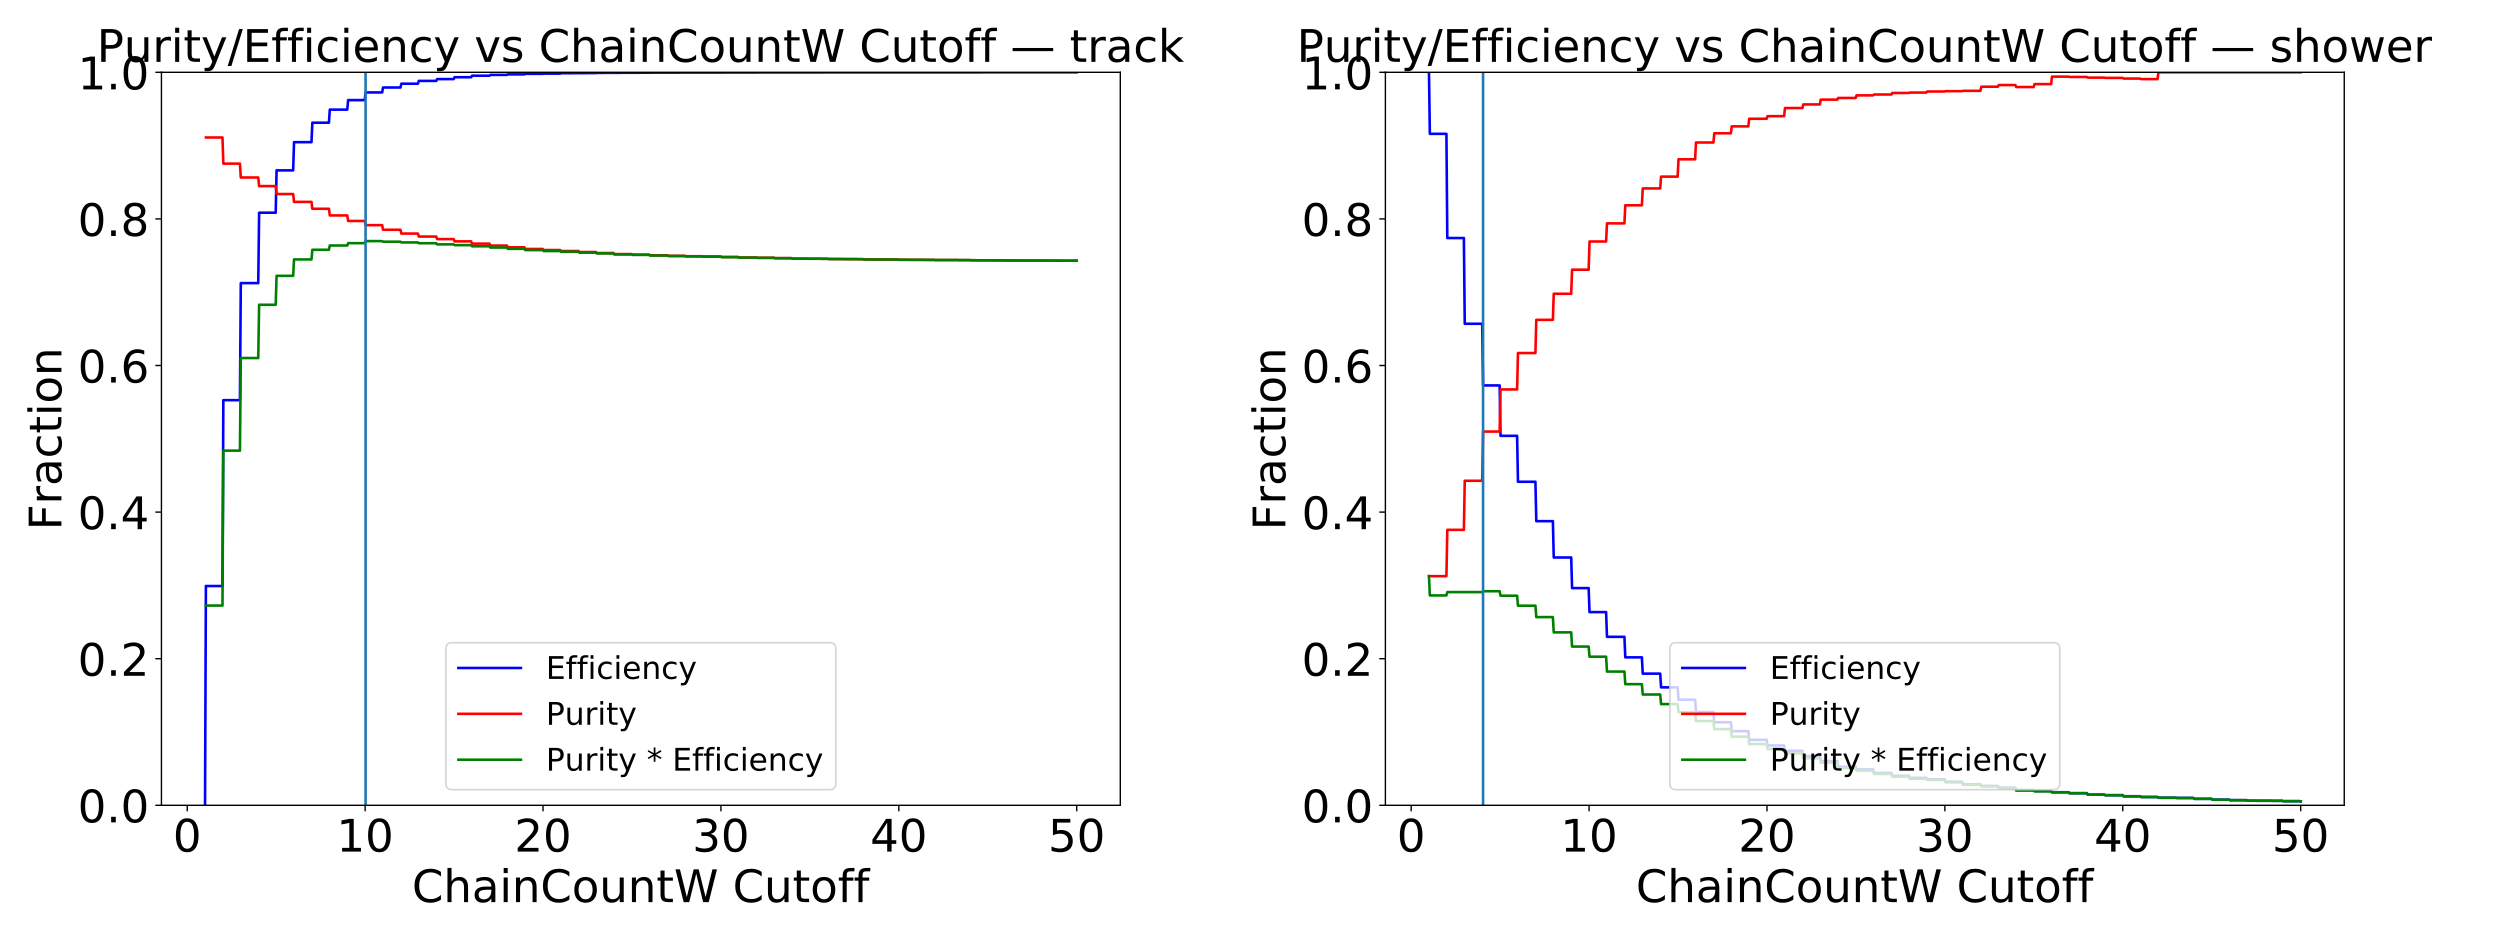 <?xml version="1.0" encoding="utf-8" standalone="no"?>
<!DOCTYPE svg PUBLIC "-//W3C//DTD SVG 1.1//EN"
  "http://www.w3.org/Graphics/SVG/1.1/DTD/svg11.dtd">
<!-- Created with matplotlib (https://matplotlib.org/) -->
<svg height="540pt" version="1.1" viewBox="0 0 1440 540" width="1440pt" xmlns="http://www.w3.org/2000/svg" xmlns:xlink="http://www.w3.org/1999/xlink">
 <defs>
  <style type="text/css">
*{stroke-linecap:butt;stroke-linejoin:round;}
  </style>
 </defs>
 <g id="figure_1">
  <g id="patch_1">
   <path d="M 0 540 
L 1440 540 
L 1440 0 
L 0 0 
z
" style="fill:#ffffff;"/>
  </g>
  <g id="axes_1">
   <g id="patch_2">
    <path d="M 92.99 463.84 
L 645.294 463.84 
L 645.294 41.64 
L 92.99 41.64 
z
" style="fill:#ffffff;"/>
   </g>
   <g id="matplotlib.axis_1">
    <g id="xtick_1">
     <g id="line2d_1">
      <defs>
       <path d="M 0 0 
L 0 3.5 
" id="m74ed0d34f3" style="stroke:#000000;stroke-width:0.8;"/>
      </defs>
      <g>
       <use style="stroke:#000000;stroke-width:0.8;" x="107.848" xlink:href="#m74ed0d34f3" y="463.84"/>
      </g>
     </g>
     <g id="text_1">
      <!-- 0 -->
      <defs>
       <path d="M 31.781 66.406 
Q 24.172 66.406 20.328 58.906 
Q 16.5 51.422 16.5 36.375 
Q 16.5 21.391 20.328 13.891 
Q 24.172 6.391 31.781 6.391 
Q 39.453 6.391 43.281 13.891 
Q 47.125 21.391 47.125 36.375 
Q 47.125 51.422 43.281 58.906 
Q 39.453 66.406 31.781 66.406 
z
M 31.781 74.219 
Q 44.047 74.219 50.516 64.516 
Q 56.984 54.828 56.984 36.375 
Q 56.984 17.969 50.516 8.266 
Q 44.047 -1.422 31.781 -1.422 
Q 19.531 -1.422 13.062 8.266 
Q 6.594 17.969 6.594 36.375 
Q 6.594 54.828 13.062 64.516 
Q 19.531 74.219 31.781 74.219 
z
" id="DejaVuSans-48"/>
      </defs>
      <g transform="translate(99.602 490.535)scale(0.259 -0.259)">
       <use xlink:href="#DejaVuSans-48"/>
      </g>
     </g>
    </g>
    <g id="xtick_2">
     <g id="line2d_2">
      <g>
       <use style="stroke:#000000;stroke-width:0.8;" x="210.316" xlink:href="#m74ed0d34f3" y="463.84"/>
      </g>
     </g>
     <g id="text_2">
      <!-- 10 -->
      <defs>
       <path d="M 12.406 8.297 
L 28.516 8.297 
L 28.516 63.922 
L 10.984 60.406 
L 10.984 69.391 
L 28.422 72.906 
L 38.281 72.906 
L 38.281 8.297 
L 54.391 8.297 
L 54.391 0 
L 12.406 0 
z
" id="DejaVuSans-49"/>
      </defs>
      <g transform="translate(193.825 490.535)scale(0.259 -0.259)">
       <use xlink:href="#DejaVuSans-49"/>
       <use x="63.623" xlink:href="#DejaVuSans-48"/>
      </g>
     </g>
    </g>
    <g id="xtick_3">
     <g id="line2d_3">
      <g>
       <use style="stroke:#000000;stroke-width:0.8;" x="312.784" xlink:href="#m74ed0d34f3" y="463.84"/>
      </g>
     </g>
     <g id="text_3">
      <!-- 20 -->
      <defs>
       <path d="M 19.188 8.297 
L 53.609 8.297 
L 53.609 0 
L 7.328 0 
L 7.328 8.297 
Q 12.938 14.109 22.625 23.891 
Q 32.328 33.688 34.812 36.531 
Q 39.547 41.844 41.422 45.531 
Q 43.312 49.219 43.312 52.781 
Q 43.312 58.594 39.234 62.25 
Q 35.156 65.922 28.609 65.922 
Q 23.969 65.922 18.812 64.312 
Q 13.672 62.703 7.812 59.422 
L 7.812 69.391 
Q 13.766 71.781 18.938 73 
Q 24.125 74.219 28.422 74.219 
Q 39.75 74.219 46.484 68.547 
Q 53.219 62.891 53.219 53.422 
Q 53.219 48.922 51.531 44.891 
Q 49.859 40.875 45.406 35.406 
Q 44.188 33.984 37.641 27.219 
Q 31.109 20.453 19.188 8.297 
z
" id="DejaVuSans-50"/>
      </defs>
      <g transform="translate(296.293 490.535)scale(0.259 -0.259)">
       <use xlink:href="#DejaVuSans-50"/>
       <use x="63.623" xlink:href="#DejaVuSans-48"/>
      </g>
     </g>
    </g>
    <g id="xtick_4">
     <g id="line2d_4">
      <g>
       <use style="stroke:#000000;stroke-width:0.8;" x="415.253" xlink:href="#m74ed0d34f3" y="463.84"/>
      </g>
     </g>
     <g id="text_4">
      <!-- 30 -->
      <defs>
       <path d="M 40.578 39.312 
Q 47.656 37.797 51.625 33 
Q 55.609 28.219 55.609 21.188 
Q 55.609 10.406 48.188 4.484 
Q 40.766 -1.422 27.094 -1.422 
Q 22.516 -1.422 17.656 -0.516 
Q 12.797 0.391 7.625 2.203 
L 7.625 11.719 
Q 11.719 9.328 16.594 8.109 
Q 21.484 6.891 26.812 6.891 
Q 36.078 6.891 40.938 10.547 
Q 45.797 14.203 45.797 21.188 
Q 45.797 27.641 41.281 31.266 
Q 36.766 34.906 28.719 34.906 
L 20.219 34.906 
L 20.219 43.016 
L 29.109 43.016 
Q 36.375 43.016 40.234 45.922 
Q 44.094 48.828 44.094 54.297 
Q 44.094 59.906 40.109 62.906 
Q 36.141 65.922 28.719 65.922 
Q 24.656 65.922 20.016 65.031 
Q 15.375 64.156 9.812 62.312 
L 9.812 71.094 
Q 15.438 72.656 20.344 73.438 
Q 25.25 74.219 29.594 74.219 
Q 40.828 74.219 47.359 69.109 
Q 53.906 64.016 53.906 55.328 
Q 53.906 49.266 50.438 45.094 
Q 46.969 40.922 40.578 39.312 
z
" id="DejaVuSans-51"/>
      </defs>
      <g transform="translate(398.761 490.535)scale(0.259 -0.259)">
       <use xlink:href="#DejaVuSans-51"/>
       <use x="63.623" xlink:href="#DejaVuSans-48"/>
      </g>
     </g>
    </g>
    <g id="xtick_5">
     <g id="line2d_5">
      <g>
       <use style="stroke:#000000;stroke-width:0.8;" x="517.721" xlink:href="#m74ed0d34f3" y="463.84"/>
      </g>
     </g>
     <g id="text_5">
      <!-- 40 -->
      <defs>
       <path d="M 37.797 64.312 
L 12.891 25.391 
L 37.797 25.391 
z
M 35.203 72.906 
L 47.609 72.906 
L 47.609 25.391 
L 58.016 25.391 
L 58.016 17.188 
L 47.609 17.188 
L 47.609 0 
L 37.797 0 
L 37.797 17.188 
L 4.891 17.188 
L 4.891 26.703 
z
" id="DejaVuSans-52"/>
      </defs>
      <g transform="translate(501.229 490.535)scale(0.259 -0.259)">
       <use xlink:href="#DejaVuSans-52"/>
       <use x="63.623" xlink:href="#DejaVuSans-48"/>
      </g>
     </g>
    </g>
    <g id="xtick_6">
     <g id="line2d_6">
      <g>
       <use style="stroke:#000000;stroke-width:0.8;" x="620.189" xlink:href="#m74ed0d34f3" y="463.84"/>
      </g>
     </g>
     <g id="text_6">
      <!-- 50 -->
      <defs>
       <path d="M 10.797 72.906 
L 49.516 72.906 
L 49.516 64.594 
L 19.828 64.594 
L 19.828 46.734 
Q 21.969 47.469 24.109 47.828 
Q 26.266 48.188 28.422 48.188 
Q 40.625 48.188 47.75 41.5 
Q 54.891 34.812 54.891 23.391 
Q 54.891 11.625 47.562 5.094 
Q 40.234 -1.422 26.906 -1.422 
Q 22.312 -1.422 17.547 -0.641 
Q 12.797 0.141 7.719 1.703 
L 7.719 11.625 
Q 12.109 9.234 16.797 8.062 
Q 21.484 6.891 26.703 6.891 
Q 35.156 6.891 40.078 11.328 
Q 45.016 15.766 45.016 23.391 
Q 45.016 31 40.078 35.438 
Q 35.156 39.891 26.703 39.891 
Q 22.75 39.891 18.812 39.016 
Q 14.891 38.141 10.797 36.281 
z
" id="DejaVuSans-53"/>
      </defs>
      <g transform="translate(603.698 490.535)scale(0.259 -0.259)">
       <use xlink:href="#DejaVuSans-53"/>
       <use x="63.623" xlink:href="#DejaVuSans-48"/>
      </g>
     </g>
    </g>
    <g id="text_7">
     <!-- ChainCountW Cutoff -->
     <defs>
      <path d="M 64.406 67.281 
L 64.406 56.891 
Q 59.422 61.531 53.781 63.812 
Q 48.141 66.109 41.797 66.109 
Q 29.297 66.109 22.656 58.469 
Q 16.016 50.828 16.016 36.375 
Q 16.016 21.969 22.656 14.328 
Q 29.297 6.688 41.797 6.688 
Q 48.141 6.688 53.781 8.984 
Q 59.422 11.281 64.406 15.922 
L 64.406 5.609 
Q 59.234 2.094 53.438 0.328 
Q 47.656 -1.422 41.219 -1.422 
Q 24.656 -1.422 15.125 8.703 
Q 5.609 18.844 5.609 36.375 
Q 5.609 53.953 15.125 64.078 
Q 24.656 74.219 41.219 74.219 
Q 47.75 74.219 53.531 72.484 
Q 59.328 70.75 64.406 67.281 
z
" id="DejaVuSans-67"/>
      <path d="M 54.891 33.016 
L 54.891 0 
L 45.906 0 
L 45.906 32.719 
Q 45.906 40.484 42.875 44.328 
Q 39.844 48.188 33.797 48.188 
Q 26.516 48.188 22.312 43.547 
Q 18.109 38.922 18.109 30.906 
L 18.109 0 
L 9.078 0 
L 9.078 75.984 
L 18.109 75.984 
L 18.109 46.188 
Q 21.344 51.125 25.703 53.562 
Q 30.078 56 35.797 56 
Q 45.219 56 50.047 50.172 
Q 54.891 44.344 54.891 33.016 
z
" id="DejaVuSans-104"/>
      <path d="M 34.281 27.484 
Q 23.391 27.484 19.188 25 
Q 14.984 22.516 14.984 16.5 
Q 14.984 11.719 18.141 8.906 
Q 21.297 6.109 26.703 6.109 
Q 34.188 6.109 38.703 11.406 
Q 43.219 16.703 43.219 25.484 
L 43.219 27.484 
z
M 52.203 31.203 
L 52.203 0 
L 43.219 0 
L 43.219 8.297 
Q 40.141 3.328 35.547 0.953 
Q 30.953 -1.422 24.312 -1.422 
Q 15.922 -1.422 10.953 3.297 
Q 6 8.016 6 15.922 
Q 6 25.141 12.172 29.828 
Q 18.359 34.516 30.609 34.516 
L 43.219 34.516 
L 43.219 35.406 
Q 43.219 41.609 39.141 45 
Q 35.062 48.391 27.688 48.391 
Q 23 48.391 18.547 47.266 
Q 14.109 46.141 10.016 43.891 
L 10.016 52.203 
Q 14.938 54.109 19.578 55.047 
Q 24.219 56 28.609 56 
Q 40.484 56 46.344 49.844 
Q 52.203 43.703 52.203 31.203 
z
" id="DejaVuSans-97"/>
      <path d="M 9.422 54.688 
L 18.406 54.688 
L 18.406 0 
L 9.422 0 
z
M 9.422 75.984 
L 18.406 75.984 
L 18.406 64.594 
L 9.422 64.594 
z
" id="DejaVuSans-105"/>
      <path d="M 54.891 33.016 
L 54.891 0 
L 45.906 0 
L 45.906 32.719 
Q 45.906 40.484 42.875 44.328 
Q 39.844 48.188 33.797 48.188 
Q 26.516 48.188 22.312 43.547 
Q 18.109 38.922 18.109 30.906 
L 18.109 0 
L 9.078 0 
L 9.078 54.688 
L 18.109 54.688 
L 18.109 46.188 
Q 21.344 51.125 25.703 53.562 
Q 30.078 56 35.797 56 
Q 45.219 56 50.047 50.172 
Q 54.891 44.344 54.891 33.016 
z
" id="DejaVuSans-110"/>
      <path d="M 30.609 48.391 
Q 23.391 48.391 19.188 42.75 
Q 14.984 37.109 14.984 27.297 
Q 14.984 17.484 19.156 11.844 
Q 23.344 6.203 30.609 6.203 
Q 37.797 6.203 41.984 11.859 
Q 46.188 17.531 46.188 27.297 
Q 46.188 37.016 41.984 42.703 
Q 37.797 48.391 30.609 48.391 
z
M 30.609 56 
Q 42.328 56 49.016 48.375 
Q 55.719 40.766 55.719 27.297 
Q 55.719 13.875 49.016 6.219 
Q 42.328 -1.422 30.609 -1.422 
Q 18.844 -1.422 12.172 6.219 
Q 5.516 13.875 5.516 27.297 
Q 5.516 40.766 12.172 48.375 
Q 18.844 56 30.609 56 
z
" id="DejaVuSans-111"/>
      <path d="M 8.5 21.578 
L 8.5 54.688 
L 17.484 54.688 
L 17.484 21.922 
Q 17.484 14.156 20.5 10.266 
Q 23.531 6.391 29.594 6.391 
Q 36.859 6.391 41.078 11.031 
Q 45.312 15.672 45.312 23.688 
L 45.312 54.688 
L 54.297 54.688 
L 54.297 0 
L 45.312 0 
L 45.312 8.406 
Q 42.047 3.422 37.719 1 
Q 33.406 -1.422 27.688 -1.422 
Q 18.266 -1.422 13.375 4.438 
Q 8.5 10.297 8.5 21.578 
z
M 31.109 56 
z
" id="DejaVuSans-117"/>
      <path d="M 18.312 70.219 
L 18.312 54.688 
L 36.812 54.688 
L 36.812 47.703 
L 18.312 47.703 
L 18.312 18.016 
Q 18.312 11.328 20.141 9.422 
Q 21.969 7.516 27.594 7.516 
L 36.812 7.516 
L 36.812 0 
L 27.594 0 
Q 17.188 0 13.234 3.875 
Q 9.281 7.766 9.281 18.016 
L 9.281 47.703 
L 2.688 47.703 
L 2.688 54.688 
L 9.281 54.688 
L 9.281 70.219 
z
" id="DejaVuSans-116"/>
      <path d="M 3.328 72.906 
L 13.281 72.906 
L 28.609 11.281 
L 43.891 72.906 
L 54.984 72.906 
L 70.312 11.281 
L 85.594 72.906 
L 95.609 72.906 
L 77.297 0 
L 64.891 0 
L 49.516 63.281 
L 33.984 0 
L 21.578 0 
z
" id="DejaVuSans-87"/>
      <path id="DejaVuSans-32"/>
      <path d="M 37.109 75.984 
L 37.109 68.5 
L 28.516 68.5 
Q 23.688 68.5 21.797 66.547 
Q 19.922 64.594 19.922 59.516 
L 19.922 54.688 
L 34.719 54.688 
L 34.719 47.703 
L 19.922 47.703 
L 19.922 0 
L 10.891 0 
L 10.891 47.703 
L 2.297 47.703 
L 2.297 54.688 
L 10.891 54.688 
L 10.891 58.5 
Q 10.891 67.625 15.141 71.797 
Q 19.391 75.984 28.609 75.984 
z
" id="DejaVuSans-102"/>
     </defs>
     <g transform="translate(237.304 519.621)scale(0.259 -0.259)">
      <use xlink:href="#DejaVuSans-67"/>
      <use x="69.824" xlink:href="#DejaVuSans-104"/>
      <use x="133.203" xlink:href="#DejaVuSans-97"/>
      <use x="194.482" xlink:href="#DejaVuSans-105"/>
      <use x="222.266" xlink:href="#DejaVuSans-110"/>
      <use x="285.645" xlink:href="#DejaVuSans-67"/>
      <use x="355.469" xlink:href="#DejaVuSans-111"/>
      <use x="416.65" xlink:href="#DejaVuSans-117"/>
      <use x="480.029" xlink:href="#DejaVuSans-110"/>
      <use x="543.408" xlink:href="#DejaVuSans-116"/>
      <use x="582.617" xlink:href="#DejaVuSans-87"/>
      <use x="681.494" xlink:href="#DejaVuSans-32"/>
      <use x="713.281" xlink:href="#DejaVuSans-67"/>
      <use x="783.105" xlink:href="#DejaVuSans-117"/>
      <use x="846.484" xlink:href="#DejaVuSans-116"/>
      <use x="885.693" xlink:href="#DejaVuSans-111"/>
      <use x="946.875" xlink:href="#DejaVuSans-102"/>
      <use x="982.08" xlink:href="#DejaVuSans-102"/>
     </g>
    </g>
   </g>
   <g id="matplotlib.axis_2">
    <g id="ytick_1">
     <g id="line2d_7">
      <defs>
       <path d="M 0 0 
L -3.5 0 
" id="m094adab26d" style="stroke:#000000;stroke-width:0.8;"/>
      </defs>
      <g>
       <use style="stroke:#000000;stroke-width:0.8;" x="92.99" xlink:href="#m094adab26d" y="463.84"/>
      </g>
     </g>
     <g id="text_8">
      <!-- 0.0 -->
      <defs>
       <path d="M 10.688 12.406 
L 21 12.406 
L 21 0 
L 10.688 0 
z
" id="DejaVuSans-46"/>
      </defs>
      <g transform="translate(44.769 473.688)scale(0.259 -0.259)">
       <use xlink:href="#DejaVuSans-48"/>
       <use x="63.623" xlink:href="#DejaVuSans-46"/>
       <use x="95.41" xlink:href="#DejaVuSans-48"/>
      </g>
     </g>
    </g>
    <g id="ytick_2">
     <g id="line2d_8">
      <g>
       <use style="stroke:#000000;stroke-width:0.8;" x="92.99" xlink:href="#m094adab26d" y="379.4"/>
      </g>
     </g>
     <g id="text_9">
      <!-- 0.2 -->
      <g transform="translate(44.769 389.248)scale(0.259 -0.259)">
       <use xlink:href="#DejaVuSans-48"/>
       <use x="63.623" xlink:href="#DejaVuSans-46"/>
       <use x="95.41" xlink:href="#DejaVuSans-50"/>
      </g>
     </g>
    </g>
    <g id="ytick_3">
     <g id="line2d_9">
      <g>
       <use style="stroke:#000000;stroke-width:0.8;" x="92.99" xlink:href="#m094adab26d" y="294.96"/>
      </g>
     </g>
     <g id="text_10">
      <!-- 0.4 -->
      <g transform="translate(44.769 304.808)scale(0.259 -0.259)">
       <use xlink:href="#DejaVuSans-48"/>
       <use x="63.623" xlink:href="#DejaVuSans-46"/>
       <use x="95.41" xlink:href="#DejaVuSans-52"/>
      </g>
     </g>
    </g>
    <g id="ytick_4">
     <g id="line2d_10">
      <g>
       <use style="stroke:#000000;stroke-width:0.8;" x="92.99" xlink:href="#m094adab26d" y="210.52"/>
      </g>
     </g>
     <g id="text_11">
      <!-- 0.6 -->
      <defs>
       <path d="M 33.016 40.375 
Q 26.375 40.375 22.484 35.828 
Q 18.609 31.297 18.609 23.391 
Q 18.609 15.531 22.484 10.953 
Q 26.375 6.391 33.016 6.391 
Q 39.656 6.391 43.531 10.953 
Q 47.406 15.531 47.406 23.391 
Q 47.406 31.297 43.531 35.828 
Q 39.656 40.375 33.016 40.375 
z
M 52.594 71.297 
L 52.594 62.312 
Q 48.875 64.062 45.094 64.984 
Q 41.312 65.922 37.594 65.922 
Q 27.828 65.922 22.672 59.328 
Q 17.531 52.734 16.797 39.406 
Q 19.672 43.656 24.016 45.922 
Q 28.375 48.188 33.594 48.188 
Q 44.578 48.188 50.953 41.516 
Q 57.328 34.859 57.328 23.391 
Q 57.328 12.156 50.688 5.359 
Q 44.047 -1.422 33.016 -1.422 
Q 20.359 -1.422 13.672 8.266 
Q 6.984 17.969 6.984 36.375 
Q 6.984 53.656 15.188 63.938 
Q 23.391 74.219 37.203 74.219 
Q 40.922 74.219 44.703 73.484 
Q 48.484 72.75 52.594 71.297 
z
" id="DejaVuSans-54"/>
      </defs>
      <g transform="translate(44.769 220.368)scale(0.259 -0.259)">
       <use xlink:href="#DejaVuSans-48"/>
       <use x="63.623" xlink:href="#DejaVuSans-46"/>
       <use x="95.41" xlink:href="#DejaVuSans-54"/>
      </g>
     </g>
    </g>
    <g id="ytick_5">
     <g id="line2d_11">
      <g>
       <use style="stroke:#000000;stroke-width:0.8;" x="92.99" xlink:href="#m094adab26d" y="126.08"/>
      </g>
     </g>
     <g id="text_12">
      <!-- 0.8 -->
      <defs>
       <path d="M 31.781 34.625 
Q 24.75 34.625 20.719 30.859 
Q 16.703 27.094 16.703 20.516 
Q 16.703 13.922 20.719 10.156 
Q 24.75 6.391 31.781 6.391 
Q 38.812 6.391 42.859 10.172 
Q 46.922 13.969 46.922 20.516 
Q 46.922 27.094 42.891 30.859 
Q 38.875 34.625 31.781 34.625 
z
M 21.922 38.812 
Q 15.578 40.375 12.031 44.719 
Q 8.5 49.078 8.5 55.328 
Q 8.5 64.062 14.719 69.141 
Q 20.953 74.219 31.781 74.219 
Q 42.672 74.219 48.875 69.141 
Q 55.078 64.062 55.078 55.328 
Q 55.078 49.078 51.531 44.719 
Q 48 40.375 41.703 38.812 
Q 48.828 37.156 52.797 32.312 
Q 56.781 27.484 56.781 20.516 
Q 56.781 9.906 50.312 4.234 
Q 43.844 -1.422 31.781 -1.422 
Q 19.734 -1.422 13.25 4.234 
Q 6.781 9.906 6.781 20.516 
Q 6.781 27.484 10.781 32.312 
Q 14.797 37.156 21.922 38.812 
z
M 18.312 54.391 
Q 18.312 48.734 21.844 45.562 
Q 25.391 42.391 31.781 42.391 
Q 38.141 42.391 41.719 45.562 
Q 45.312 48.734 45.312 54.391 
Q 45.312 60.062 41.719 63.234 
Q 38.141 66.406 31.781 66.406 
Q 25.391 66.406 21.844 63.234 
Q 18.312 60.062 18.312 54.391 
z
" id="DejaVuSans-56"/>
      </defs>
      <g transform="translate(44.769 135.928)scale(0.259 -0.259)">
       <use xlink:href="#DejaVuSans-48"/>
       <use x="63.623" xlink:href="#DejaVuSans-46"/>
       <use x="95.41" xlink:href="#DejaVuSans-56"/>
      </g>
     </g>
    </g>
    <g id="ytick_6">
     <g id="line2d_12">
      <g>
       <use style="stroke:#000000;stroke-width:0.8;" x="92.99" xlink:href="#m094adab26d" y="41.64"/>
      </g>
     </g>
     <g id="text_13">
      <!-- 1.0 -->
      <g transform="translate(44.769 51.488)scale(0.259 -0.259)">
       <use xlink:href="#DejaVuSans-49"/>
       <use x="63.623" xlink:href="#DejaVuSans-46"/>
       <use x="95.41" xlink:href="#DejaVuSans-48"/>
      </g>
     </g>
    </g>
    <g id="text_14">
     <!-- Fraction -->
     <defs>
      <path d="M 9.812 72.906 
L 51.703 72.906 
L 51.703 64.594 
L 19.672 64.594 
L 19.672 43.109 
L 48.578 43.109 
L 48.578 34.812 
L 19.672 34.812 
L 19.672 0 
L 9.812 0 
z
" id="DejaVuSans-70"/>
      <path d="M 41.109 46.297 
Q 39.594 47.172 37.812 47.578 
Q 36.031 48 33.891 48 
Q 26.266 48 22.188 43.047 
Q 18.109 38.094 18.109 28.812 
L 18.109 0 
L 9.078 0 
L 9.078 54.688 
L 18.109 54.688 
L 18.109 46.188 
Q 20.953 51.172 25.484 53.578 
Q 30.031 56 36.531 56 
Q 37.453 56 38.578 55.875 
Q 39.703 55.766 41.062 55.516 
z
" id="DejaVuSans-114"/>
      <path d="M 48.781 52.594 
L 48.781 44.188 
Q 44.969 46.297 41.141 47.344 
Q 37.312 48.391 33.406 48.391 
Q 24.656 48.391 19.812 42.844 
Q 14.984 37.312 14.984 27.297 
Q 14.984 17.281 19.812 11.734 
Q 24.656 6.203 33.406 6.203 
Q 37.312 6.203 41.141 7.25 
Q 44.969 8.297 48.781 10.406 
L 48.781 2.094 
Q 45.016 0.344 40.984 -0.531 
Q 36.969 -1.422 32.422 -1.422 
Q 20.062 -1.422 12.781 6.344 
Q 5.516 14.109 5.516 27.297 
Q 5.516 40.672 12.859 48.328 
Q 20.219 56 33.016 56 
Q 37.156 56 41.109 55.141 
Q 45.062 54.297 48.781 52.594 
z
" id="DejaVuSans-99"/>
     </defs>
     <g transform="translate(35.379 305.4)rotate(-90)scale(0.259 -0.259)">
      <use xlink:href="#DejaVuSans-70"/>
      <use x="57.41" xlink:href="#DejaVuSans-114"/>
      <use x="98.523" xlink:href="#DejaVuSans-97"/>
      <use x="159.803" xlink:href="#DejaVuSans-99"/>
      <use x="214.783" xlink:href="#DejaVuSans-116"/>
      <use x="253.992" xlink:href="#DejaVuSans-105"/>
      <use x="281.775" xlink:href="#DejaVuSans-111"/>
      <use x="342.957" xlink:href="#DejaVuSans-110"/>
     </g>
    </g>
   </g>
   <g id="line2d_13">
    <path clip-path="url(#pae52da4435)" d="M 118.095 463.84 
L 118.597 337.566 
L 128.147 337.566 
L 128.649 230.49 
L 138.199 230.49 
L 138.701 163.072 
L 148.753 163.072 
L 149.256 122.527 
L 158.805 122.527 
L 159.308 98.113 
L 168.857 98.113 
L 169.36 81.889 
L 179.412 81.889 
L 179.914 70.678 
L 189.463 70.678 
L 189.966 63.142 
L 200.018 63.142 
L 200.521 57.677 
L 210.07 57.677 
L 210.573 53.255 
L 220.122 53.255 
L 220.625 50.406 
L 230.676 50.406 
L 231.179 48.211 
L 240.728 48.211 
L 241.231 46.607 
L 251.283 46.607 
L 251.786 45.564 
L 261.335 45.564 
L 261.837 44.489 
L 271.387 44.489 
L 271.889 43.617 
L 281.941 43.617 
L 282.444 43.15 
L 291.993 43.15 
L 292.496 42.823 
L 302.045 42.823 
L 302.548 42.527 
L 312.6 42.527 
L 313.102 42.403 
L 322.652 42.403 
L 323.154 42.201 
L 343.258 42.092 
L 344.263 41.983 
L 373.917 41.874 
L 375.927 41.842 
L 435.736 41.749 
L 437.746 41.718 
L 620.189 41.64 
L 620.189 41.64 
" style="fill:none;stroke:#0000ff;stroke-linecap:square;stroke-width:1.5;"/>
   </g>
   <g id="line2d_14">
    <path clip-path="url(#pae52da4435)" d="M 118.597 79.203 
L 128.147 79.203 
L 128.649 94.242 
L 138.199 94.242 
L 138.701 102.235 
L 148.753 102.235 
L 149.256 107.205 
L 158.805 107.205 
L 159.308 111.772 
L 168.857 111.772 
L 169.36 116.302 
L 179.412 116.302 
L 179.914 120.248 
L 189.463 120.248 
L 189.966 124.086 
L 200.018 124.086 
L 200.521 127.293 
L 210.07 127.293 
L 210.573 129.684 
L 220.122 129.684 
L 220.625 132.35 
L 230.676 132.35 
L 231.179 134.533 
L 240.728 134.533 
L 241.231 136.258 
L 251.283 136.258 
L 251.786 137.734 
L 261.335 137.734 
L 261.837 139.025 
L 271.387 139.025 
L 271.889 140.346 
L 281.941 140.346 
L 282.444 141.451 
L 291.993 141.451 
L 292.496 142.435 
L 302.045 142.435 
L 302.548 143.391 
L 312.6 143.391 
L 313.102 144.014 
L 322.652 144.014 
L 323.154 144.585 
L 333.206 144.585 
L 333.709 145.178 
L 343.258 145.178 
L 343.761 145.734 
L 353.31 145.734 
L 353.813 146.358 
L 363.865 146.358 
L 364.367 146.657 
L 373.917 146.657 
L 374.419 147.047 
L 384.471 147.047 
L 384.974 147.365 
L 394.523 147.365 
L 395.026 147.598 
L 404.575 147.598 
L 405.078 147.744 
L 415.13 147.744 
L 415.632 148.02 
L 425.181 148.02 
L 425.684 148.304 
L 435.736 148.304 
L 436.239 148.481 
L 445.788 148.481 
L 446.291 148.678 
L 455.84 148.678 
L 456.343 148.947 
L 476.446 149.048 
L 476.949 149.172 
L 497.053 149.275 
L 497.555 149.439 
L 517.659 149.5 
L 518.162 149.621 
L 537.763 149.698 
L 538.768 149.781 
L 558.37 149.807 
L 559.375 149.902 
L 578.976 149.997 
L 580.484 150.048 
L 609.635 150.126 
L 611.645 150.16 
L 620.189 150.16 
L 620.189 150.16 
" style="fill:none;stroke:#ff0000;stroke-linecap:square;stroke-width:1.5;"/>
   </g>
   <g id="line2d_15">
    <path clip-path="url(#pae52da4435)" d="M 118.597 348.801 
L 128.147 348.801 
L 128.649 259.564 
L 138.199 259.564 
L 138.701 206.238 
L 148.753 206.238 
L 149.256 175.53 
L 158.805 175.53 
L 159.308 158.864 
L 168.857 158.864 
L 169.36 149.433 
L 179.412 149.433 
L 179.914 143.88 
L 189.463 143.88 
L 189.966 141.39 
L 200.018 141.39 
L 200.521 140.076 
L 210.07 140.076 
L 210.573 138.877 
L 220.122 138.877 
L 220.625 139.232 
L 230.676 139.232 
L 231.179 139.658 
L 240.728 139.658 
L 241.231 140.112 
L 251.283 140.112 
L 251.786 140.764 
L 261.335 140.764 
L 261.837 141.217 
L 271.387 141.217 
L 271.889 141.861 
L 281.941 141.861 
L 282.444 142.604 
L 291.993 142.604 
L 292.496 143.336 
L 302.045 143.336 
L 302.548 144.065 
L 312.6 144.065 
L 313.102 144.592 
L 322.652 144.592 
L 323.154 145.008 
L 333.206 145.008 
L 333.709 145.519 
L 343.258 145.519 
L 343.761 145.992 
L 353.31 145.992 
L 353.813 146.569 
L 363.865 146.569 
L 364.367 146.833 
L 373.917 146.833 
L 374.419 147.199 
L 384.471 147.199 
L 384.974 147.494 
L 394.523 147.494 
L 395.026 147.715 
L 404.575 147.715 
L 405.078 147.849 
L 415.13 147.849 
L 415.632 148.113 
L 425.181 148.113 
L 425.684 148.386 
L 435.736 148.386 
L 436.239 148.539 
L 445.788 148.539 
L 446.291 148.724 
L 455.84 148.724 
L 456.343 148.993 
L 476.446 149.082 
L 477.452 149.183 
L 497.053 149.287 
L 497.555 149.451 
L 517.659 149.511 
L 518.162 149.632 
L 537.763 149.71 
L 538.768 149.781 
L 558.37 149.807 
L 559.375 149.902 
L 578.976 149.997 
L 580.484 150.048 
L 609.635 150.126 
L 611.645 150.16 
L 620.189 150.16 
L 620.189 150.16 
" style="fill:none;stroke:#008000;stroke-linecap:square;stroke-width:1.5;"/>
   </g>
   <g id="line2d_16">
    <path clip-path="url(#pae52da4435)" d="M 210.573 463.84 
L 210.573 41.64 
" style="fill:none;stroke:#1f77b4;stroke-linecap:square;stroke-width:1.5;"/>
   </g>
   <g id="patch_3">
    <path d="M 92.99 463.84 
L 92.99 41.64 
" style="fill:none;stroke:#000000;stroke-linecap:square;stroke-linejoin:miter;stroke-width:0.8;"/>
   </g>
   <g id="patch_4">
    <path d="M 645.294 463.84 
L 645.294 41.64 
" style="fill:none;stroke:#000000;stroke-linecap:square;stroke-linejoin:miter;stroke-width:0.8;"/>
   </g>
   <g id="patch_5">
    <path d="M 92.99 463.84 
L 645.294 463.84 
" style="fill:none;stroke:#000000;stroke-linecap:square;stroke-linejoin:miter;stroke-width:0.8;"/>
   </g>
   <g id="patch_6">
    <path d="M 92.99 41.64 
L 645.294 41.64 
" style="fill:none;stroke:#000000;stroke-linecap:square;stroke-linejoin:miter;stroke-width:0.8;"/>
   </g>
   <g id="text_15">
    <!-- Purity/Efficiency vs ChainCountW Cutoff — track -->
    <defs>
     <path d="M 19.672 64.797 
L 19.672 37.406 
L 32.078 37.406 
Q 38.969 37.406 42.719 40.969 
Q 46.484 44.531 46.484 51.125 
Q 46.484 57.672 42.719 61.234 
Q 38.969 64.797 32.078 64.797 
z
M 9.812 72.906 
L 32.078 72.906 
Q 44.344 72.906 50.609 67.359 
Q 56.891 61.812 56.891 51.125 
Q 56.891 40.328 50.609 34.812 
Q 44.344 29.297 32.078 29.297 
L 19.672 29.297 
L 19.672 0 
L 9.812 0 
z
" id="DejaVuSans-80"/>
     <path d="M 32.172 -5.078 
Q 28.375 -14.844 24.75 -17.812 
Q 21.141 -20.797 15.094 -20.797 
L 7.906 -20.797 
L 7.906 -13.281 
L 13.188 -13.281 
Q 16.891 -13.281 18.938 -11.516 
Q 21 -9.766 23.484 -3.219 
L 25.094 0.875 
L 2.984 54.688 
L 12.5 54.688 
L 29.594 11.922 
L 46.688 54.688 
L 56.203 54.688 
z
" id="DejaVuSans-121"/>
     <path d="M 25.391 72.906 
L 33.688 72.906 
L 8.297 -9.281 
L 0 -9.281 
z
" id="DejaVuSans-47"/>
     <path d="M 9.812 72.906 
L 55.906 72.906 
L 55.906 64.594 
L 19.672 64.594 
L 19.672 43.016 
L 54.391 43.016 
L 54.391 34.719 
L 19.672 34.719 
L 19.672 8.297 
L 56.781 8.297 
L 56.781 0 
L 9.812 0 
z
" id="DejaVuSans-69"/>
     <path d="M 56.203 29.594 
L 56.203 25.203 
L 14.891 25.203 
Q 15.484 15.922 20.484 11.062 
Q 25.484 6.203 34.422 6.203 
Q 39.594 6.203 44.453 7.469 
Q 49.312 8.734 54.109 11.281 
L 54.109 2.781 
Q 49.266 0.734 44.188 -0.344 
Q 39.109 -1.422 33.891 -1.422 
Q 20.797 -1.422 13.156 6.188 
Q 5.516 13.812 5.516 26.812 
Q 5.516 40.234 12.766 48.109 
Q 20.016 56 32.328 56 
Q 43.359 56 49.781 48.891 
Q 56.203 41.797 56.203 29.594 
z
M 47.219 32.234 
Q 47.125 39.594 43.094 43.984 
Q 39.062 48.391 32.422 48.391 
Q 24.906 48.391 20.391 44.141 
Q 15.875 39.891 15.188 32.172 
z
" id="DejaVuSans-101"/>
     <path d="M 2.984 54.688 
L 12.5 54.688 
L 29.594 8.797 
L 46.688 54.688 
L 56.203 54.688 
L 35.688 0 
L 23.484 0 
z
" id="DejaVuSans-118"/>
     <path d="M 44.281 53.078 
L 44.281 44.578 
Q 40.484 46.531 36.375 47.5 
Q 32.281 48.484 27.875 48.484 
Q 21.188 48.484 17.844 46.438 
Q 14.5 44.391 14.5 40.281 
Q 14.5 37.156 16.891 35.375 
Q 19.281 33.594 26.516 31.984 
L 29.594 31.297 
Q 39.156 29.25 43.188 25.516 
Q 47.219 21.781 47.219 15.094 
Q 47.219 7.469 41.188 3.016 
Q 35.156 -1.422 24.609 -1.422 
Q 20.219 -1.422 15.453 -0.562 
Q 10.688 0.297 5.422 2 
L 5.422 11.281 
Q 10.406 8.688 15.234 7.391 
Q 20.062 6.109 24.812 6.109 
Q 31.156 6.109 34.562 8.281 
Q 37.984 10.453 37.984 14.406 
Q 37.984 18.062 35.516 20.016 
Q 33.062 21.969 24.703 23.781 
L 21.578 24.516 
Q 13.234 26.266 9.516 29.906 
Q 5.812 33.547 5.812 39.891 
Q 5.812 47.609 11.281 51.797 
Q 16.75 56 26.812 56 
Q 31.781 56 36.172 55.266 
Q 40.578 54.547 44.281 53.078 
z
" id="DejaVuSans-115"/>
     <path d="M 4.891 30.906 
L 95.125 30.906 
L 95.125 23.875 
L 4.891 23.875 
z
" id="DejaVuSans-8212"/>
     <path d="M 9.078 75.984 
L 18.109 75.984 
L 18.109 31.109 
L 44.922 54.688 
L 56.391 54.688 
L 27.391 29.109 
L 57.625 0 
L 45.906 0 
L 18.109 26.703 
L 18.109 0 
L 9.078 0 
z
" id="DejaVuSans-107"/>
    </defs>
    <g transform="translate(55.769 35.64)scale(0.259 -0.259)">
     <use xlink:href="#DejaVuSans-80"/>
     <use x="60.287" xlink:href="#DejaVuSans-117"/>
     <use x="123.666" xlink:href="#DejaVuSans-114"/>
     <use x="164.779" xlink:href="#DejaVuSans-105"/>
     <use x="192.562" xlink:href="#DejaVuSans-116"/>
     <use x="231.771" xlink:href="#DejaVuSans-121"/>
     <use x="290.951" xlink:href="#DejaVuSans-47"/>
     <use x="324.643" xlink:href="#DejaVuSans-69"/>
     <use x="387.826" xlink:href="#DejaVuSans-102"/>
     <use x="423.031" xlink:href="#DejaVuSans-102"/>
     <use x="458.236" xlink:href="#DejaVuSans-105"/>
     <use x="486.02" xlink:href="#DejaVuSans-99"/>
     <use x="541" xlink:href="#DejaVuSans-105"/>
     <use x="568.783" xlink:href="#DejaVuSans-101"/>
     <use x="630.307" xlink:href="#DejaVuSans-110"/>
     <use x="693.686" xlink:href="#DejaVuSans-99"/>
     <use x="748.666" xlink:href="#DejaVuSans-121"/>
     <use x="807.846" xlink:href="#DejaVuSans-32"/>
     <use x="839.633" xlink:href="#DejaVuSans-118"/>
     <use x="898.812" xlink:href="#DejaVuSans-115"/>
     <use x="950.912" xlink:href="#DejaVuSans-32"/>
     <use x="982.699" xlink:href="#DejaVuSans-67"/>
     <use x="1052.523" xlink:href="#DejaVuSans-104"/>
     <use x="1115.902" xlink:href="#DejaVuSans-97"/>
     <use x="1177.182" xlink:href="#DejaVuSans-105"/>
     <use x="1204.965" xlink:href="#DejaVuSans-110"/>
     <use x="1268.344" xlink:href="#DejaVuSans-67"/>
     <use x="1338.168" xlink:href="#DejaVuSans-111"/>
     <use x="1399.35" xlink:href="#DejaVuSans-117"/>
     <use x="1462.729" xlink:href="#DejaVuSans-110"/>
     <use x="1526.107" xlink:href="#DejaVuSans-116"/>
     <use x="1565.316" xlink:href="#DejaVuSans-87"/>
     <use x="1664.193" xlink:href="#DejaVuSans-32"/>
     <use x="1695.98" xlink:href="#DejaVuSans-67"/>
     <use x="1765.805" xlink:href="#DejaVuSans-117"/>
     <use x="1829.184" xlink:href="#DejaVuSans-116"/>
     <use x="1868.393" xlink:href="#DejaVuSans-111"/>
     <use x="1929.574" xlink:href="#DejaVuSans-102"/>
     <use x="1964.779" xlink:href="#DejaVuSans-102"/>
     <use x="1999.984" xlink:href="#DejaVuSans-32"/>
     <use x="2031.771" xlink:href="#DejaVuSans-8212"/>
     <use x="2131.771" xlink:href="#DejaVuSans-32"/>
     <use x="2163.559" xlink:href="#DejaVuSans-116"/>
     <use x="2202.768" xlink:href="#DejaVuSans-114"/>
     <use x="2243.881" xlink:href="#DejaVuSans-97"/>
     <use x="2305.16" xlink:href="#DejaVuSans-99"/>
     <use x="2360.141" xlink:href="#DejaVuSans-107"/>
    </g>
   </g>
   <g id="legend_1">
    <g id="patch_7">
     <path d="M 260.447 454.84 
L 477.837 454.84 
Q 481.437 454.84 481.437 451.24 
L 481.437 373.778 
Q 481.437 370.178 477.837 370.178 
L 260.447 370.178 
Q 256.847 370.178 256.847 373.778 
L 256.847 451.24 
Q 256.847 454.84 260.447 454.84 
z
" style="fill:#ffffff;opacity:0.8;stroke:#cccccc;stroke-linejoin:miter;"/>
    </g>
    <g id="line2d_17">
     <path d="M 264.047 384.755 
L 300.047 384.755 
" style="fill:none;stroke:#0000ff;stroke-linecap:square;stroke-width:1.5;"/>
    </g>
    <g id="line2d_18"/>
    <g id="text_16">
     <!-- Efficiency -->
     <g transform="translate(314.447 391.055)scale(0.18 -0.18)">
      <use xlink:href="#DejaVuSans-69"/>
      <use x="63.184" xlink:href="#DejaVuSans-102"/>
      <use x="98.389" xlink:href="#DejaVuSans-102"/>
      <use x="133.594" xlink:href="#DejaVuSans-105"/>
      <use x="161.377" xlink:href="#DejaVuSans-99"/>
      <use x="216.357" xlink:href="#DejaVuSans-105"/>
      <use x="244.141" xlink:href="#DejaVuSans-101"/>
      <use x="305.664" xlink:href="#DejaVuSans-110"/>
      <use x="369.043" xlink:href="#DejaVuSans-99"/>
      <use x="424.023" xlink:href="#DejaVuSans-121"/>
     </g>
    </g>
    <g id="line2d_19">
     <path d="M 264.047 411.176 
L 300.047 411.176 
" style="fill:none;stroke:#ff0000;stroke-linecap:square;stroke-width:1.5;"/>
    </g>
    <g id="line2d_20"/>
    <g id="text_17">
     <!-- Purity -->
     <g transform="translate(314.447 417.476)scale(0.18 -0.18)">
      <use xlink:href="#DejaVuSans-80"/>
      <use x="60.287" xlink:href="#DejaVuSans-117"/>
      <use x="123.666" xlink:href="#DejaVuSans-114"/>
      <use x="164.779" xlink:href="#DejaVuSans-105"/>
      <use x="192.562" xlink:href="#DejaVuSans-116"/>
      <use x="231.771" xlink:href="#DejaVuSans-121"/>
     </g>
    </g>
    <g id="line2d_21">
     <path d="M 264.047 437.597 
L 300.047 437.597 
" style="fill:none;stroke:#008000;stroke-linecap:square;stroke-width:1.5;"/>
    </g>
    <g id="line2d_22"/>
    <g id="text_18">
     <!-- Purity * Efficiency -->
     <defs>
      <path d="M 47.016 60.891 
L 29.5 51.422 
L 47.016 41.891 
L 44.188 37.109 
L 27.781 47.016 
L 27.781 28.609 
L 22.219 28.609 
L 22.219 47.016 
L 5.812 37.109 
L 2.984 41.891 
L 20.516 51.422 
L 2.984 60.891 
L 5.812 65.719 
L 22.219 55.812 
L 22.219 74.219 
L 27.781 74.219 
L 27.781 55.812 
L 44.188 65.719 
z
" id="DejaVuSans-42"/>
     </defs>
     <g transform="translate(314.447 443.897)scale(0.18 -0.18)">
      <use xlink:href="#DejaVuSans-80"/>
      <use x="60.287" xlink:href="#DejaVuSans-117"/>
      <use x="123.666" xlink:href="#DejaVuSans-114"/>
      <use x="164.779" xlink:href="#DejaVuSans-105"/>
      <use x="192.562" xlink:href="#DejaVuSans-116"/>
      <use x="231.771" xlink:href="#DejaVuSans-121"/>
      <use x="290.951" xlink:href="#DejaVuSans-32"/>
      <use x="322.738" xlink:href="#DejaVuSans-42"/>
      <use x="372.738" xlink:href="#DejaVuSans-32"/>
      <use x="404.525" xlink:href="#DejaVuSans-69"/>
      <use x="467.709" xlink:href="#DejaVuSans-102"/>
      <use x="502.914" xlink:href="#DejaVuSans-102"/>
      <use x="538.119" xlink:href="#DejaVuSans-105"/>
      <use x="565.902" xlink:href="#DejaVuSans-99"/>
      <use x="620.883" xlink:href="#DejaVuSans-105"/>
      <use x="648.666" xlink:href="#DejaVuSans-101"/>
      <use x="710.189" xlink:href="#DejaVuSans-110"/>
      <use x="773.568" xlink:href="#DejaVuSans-99"/>
      <use x="828.549" xlink:href="#DejaVuSans-121"/>
     </g>
    </g>
   </g>
  </g>
  <g id="axes_2">
   <g id="patch_8">
    <path d="M 797.982 463.84 
L 1350.286 463.84 
L 1350.286 41.64 
L 797.982 41.64 
z
" style="fill:#ffffff;"/>
   </g>
   <g id="matplotlib.axis_3">
    <g id="xtick_7">
     <g id="line2d_23">
      <g>
       <use style="stroke:#000000;stroke-width:0.8;" x="812.84" xlink:href="#m74ed0d34f3" y="463.84"/>
      </g>
     </g>
     <g id="text_19">
      <!-- 0 -->
      <g transform="translate(804.595 490.535)scale(0.259 -0.259)">
       <use xlink:href="#DejaVuSans-48"/>
      </g>
     </g>
    </g>
    <g id="xtick_8">
     <g id="line2d_24">
      <g>
       <use style="stroke:#000000;stroke-width:0.8;" x="915.309" xlink:href="#m74ed0d34f3" y="463.84"/>
      </g>
     </g>
     <g id="text_20">
      <!-- 10 -->
      <g transform="translate(898.817 490.535)scale(0.259 -0.259)">
       <use xlink:href="#DejaVuSans-49"/>
       <use x="63.623" xlink:href="#DejaVuSans-48"/>
      </g>
     </g>
    </g>
    <g id="xtick_9">
     <g id="line2d_25">
      <g>
       <use style="stroke:#000000;stroke-width:0.8;" x="1017.777" xlink:href="#m74ed0d34f3" y="463.84"/>
      </g>
     </g>
     <g id="text_21">
      <!-- 20 -->
      <g transform="translate(1001.285 490.535)scale(0.259 -0.259)">
       <use xlink:href="#DejaVuSans-50"/>
       <use x="63.623" xlink:href="#DejaVuSans-48"/>
      </g>
     </g>
    </g>
    <g id="xtick_10">
     <g id="line2d_26">
      <g>
       <use style="stroke:#000000;stroke-width:0.8;" x="1120.245" xlink:href="#m74ed0d34f3" y="463.84"/>
      </g>
     </g>
     <g id="text_22">
      <!-- 30 -->
      <g transform="translate(1103.754 490.535)scale(0.259 -0.259)">
       <use xlink:href="#DejaVuSans-51"/>
       <use x="63.623" xlink:href="#DejaVuSans-48"/>
      </g>
     </g>
    </g>
    <g id="xtick_11">
     <g id="line2d_27">
      <g>
       <use style="stroke:#000000;stroke-width:0.8;" x="1222.713" xlink:href="#m74ed0d34f3" y="463.84"/>
      </g>
     </g>
     <g id="text_23">
      <!-- 40 -->
      <g transform="translate(1206.222 490.535)scale(0.259 -0.259)">
       <use xlink:href="#DejaVuSans-52"/>
       <use x="63.623" xlink:href="#DejaVuSans-48"/>
      </g>
     </g>
    </g>
    <g id="xtick_12">
     <g id="line2d_28">
      <g>
       <use style="stroke:#000000;stroke-width:0.8;" x="1325.182" xlink:href="#m74ed0d34f3" y="463.84"/>
      </g>
     </g>
     <g id="text_24">
      <!-- 50 -->
      <g transform="translate(1308.69 490.535)scale(0.259 -0.259)">
       <use xlink:href="#DejaVuSans-53"/>
       <use x="63.623" xlink:href="#DejaVuSans-48"/>
      </g>
     </g>
    </g>
    <g id="text_25">
     <!-- ChainCountW Cutoff -->
     <g transform="translate(942.297 519.621)scale(0.259 -0.259)">
      <use xlink:href="#DejaVuSans-67"/>
      <use x="69.824" xlink:href="#DejaVuSans-104"/>
      <use x="133.203" xlink:href="#DejaVuSans-97"/>
      <use x="194.482" xlink:href="#DejaVuSans-105"/>
      <use x="222.266" xlink:href="#DejaVuSans-110"/>
      <use x="285.645" xlink:href="#DejaVuSans-67"/>
      <use x="355.469" xlink:href="#DejaVuSans-111"/>
      <use x="416.65" xlink:href="#DejaVuSans-117"/>
      <use x="480.029" xlink:href="#DejaVuSans-110"/>
      <use x="543.408" xlink:href="#DejaVuSans-116"/>
      <use x="582.617" xlink:href="#DejaVuSans-87"/>
      <use x="681.494" xlink:href="#DejaVuSans-32"/>
      <use x="713.281" xlink:href="#DejaVuSans-67"/>
      <use x="783.105" xlink:href="#DejaVuSans-117"/>
      <use x="846.484" xlink:href="#DejaVuSans-116"/>
      <use x="885.693" xlink:href="#DejaVuSans-111"/>
      <use x="946.875" xlink:href="#DejaVuSans-102"/>
      <use x="982.08" xlink:href="#DejaVuSans-102"/>
     </g>
    </g>
   </g>
   <g id="matplotlib.axis_4">
    <g id="ytick_7">
     <g id="line2d_29">
      <g>
       <use style="stroke:#000000;stroke-width:0.8;" x="797.982" xlink:href="#m094adab26d" y="463.84"/>
      </g>
     </g>
     <g id="text_26">
      <!-- 0.0 -->
      <g transform="translate(749.762 473.688)scale(0.259 -0.259)">
       <use xlink:href="#DejaVuSans-48"/>
       <use x="63.623" xlink:href="#DejaVuSans-46"/>
       <use x="95.41" xlink:href="#DejaVuSans-48"/>
      </g>
     </g>
    </g>
    <g id="ytick_8">
     <g id="line2d_30">
      <g>
       <use style="stroke:#000000;stroke-width:0.8;" x="797.982" xlink:href="#m094adab26d" y="379.4"/>
      </g>
     </g>
     <g id="text_27">
      <!-- 0.2 -->
      <g transform="translate(749.762 389.248)scale(0.259 -0.259)">
       <use xlink:href="#DejaVuSans-48"/>
       <use x="63.623" xlink:href="#DejaVuSans-46"/>
       <use x="95.41" xlink:href="#DejaVuSans-50"/>
      </g>
     </g>
    </g>
    <g id="ytick_9">
     <g id="line2d_31">
      <g>
       <use style="stroke:#000000;stroke-width:0.8;" x="797.982" xlink:href="#m094adab26d" y="294.96"/>
      </g>
     </g>
     <g id="text_28">
      <!-- 0.4 -->
      <g transform="translate(749.762 304.808)scale(0.259 -0.259)">
       <use xlink:href="#DejaVuSans-48"/>
       <use x="63.623" xlink:href="#DejaVuSans-46"/>
       <use x="95.41" xlink:href="#DejaVuSans-52"/>
      </g>
     </g>
    </g>
    <g id="ytick_10">
     <g id="line2d_32">
      <g>
       <use style="stroke:#000000;stroke-width:0.8;" x="797.982" xlink:href="#m094adab26d" y="210.52"/>
      </g>
     </g>
     <g id="text_29">
      <!-- 0.6 -->
      <g transform="translate(749.762 220.368)scale(0.259 -0.259)">
       <use xlink:href="#DejaVuSans-48"/>
       <use x="63.623" xlink:href="#DejaVuSans-46"/>
       <use x="95.41" xlink:href="#DejaVuSans-54"/>
      </g>
     </g>
    </g>
    <g id="ytick_11">
     <g id="line2d_33">
      <g>
       <use style="stroke:#000000;stroke-width:0.8;" x="797.982" xlink:href="#m094adab26d" y="126.08"/>
      </g>
     </g>
     <g id="text_30">
      <!-- 0.8 -->
      <g transform="translate(749.762 135.928)scale(0.259 -0.259)">
       <use xlink:href="#DejaVuSans-48"/>
       <use x="63.623" xlink:href="#DejaVuSans-46"/>
       <use x="95.41" xlink:href="#DejaVuSans-56"/>
      </g>
     </g>
    </g>
    <g id="ytick_12">
     <g id="line2d_34">
      <g>
       <use style="stroke:#000000;stroke-width:0.8;" x="797.982" xlink:href="#m094adab26d" y="41.64"/>
      </g>
     </g>
     <g id="text_31">
      <!-- 1.0 -->
      <g transform="translate(749.762 51.488)scale(0.259 -0.259)">
       <use xlink:href="#DejaVuSans-49"/>
       <use x="63.623" xlink:href="#DejaVuSans-46"/>
       <use x="95.41" xlink:href="#DejaVuSans-48"/>
      </g>
     </g>
    </g>
    <g id="text_32">
     <!-- Fraction -->
     <g transform="translate(740.371 305.4)rotate(-90)scale(0.259 -0.259)">
      <use xlink:href="#DejaVuSans-70"/>
      <use x="57.41" xlink:href="#DejaVuSans-114"/>
      <use x="98.523" xlink:href="#DejaVuSans-97"/>
      <use x="159.803" xlink:href="#DejaVuSans-99"/>
      <use x="214.783" xlink:href="#DejaVuSans-116"/>
      <use x="253.992" xlink:href="#DejaVuSans-105"/>
      <use x="281.775" xlink:href="#DejaVuSans-111"/>
      <use x="342.957" xlink:href="#DejaVuSans-110"/>
     </g>
    </g>
   </g>
   <g id="line2d_35">
    <path clip-path="url(#p8dd74ff146)" d="M 823.087 41.64 
L 823.59 77.084 
L 833.139 77.084 
L 833.642 137.098 
L 843.191 137.098 
L 843.694 186.506 
L 853.746 186.506 
L 854.248 221.995 
L 863.798 221.995 
L 864.3 251.039 
L 873.85 251.039 
L 874.352 277.488 
L 884.404 277.488 
L 884.907 300.178 
L 894.456 300.178 
L 894.959 321.123 
L 905.011 321.123 
L 905.513 338.755 
L 915.062 338.755 
L 915.565 352.584 
L 925.114 352.584 
L 925.617 366.815 
L 935.669 366.815 
L 936.172 378.63 
L 945.721 378.63 
L 946.223 388.028 
L 956.275 388.028 
L 956.778 395.905 
L 966.327 395.905 
L 966.83 403.021 
L 976.379 403.021 
L 976.882 410.181 
L 986.934 410.181 
L 987.436 415.999 
L 996.986 415.999 
L 997.488 421.146 
L 1007.038 421.146 
L 1007.54 426.158 
L 1017.592 426.158 
L 1018.095 429.38 
L 1027.644 429.38 
L 1028.147 432.423 
L 1038.199 432.423 
L 1038.701 435.511 
L 1048.251 435.511 
L 1048.753 438.42 
L 1058.303 438.42 
L 1058.805 441.643 
L 1068.857 441.643 
L 1069.36 443.209 
L 1078.909 443.209 
L 1079.412 445.223 
L 1089.464 445.223 
L 1089.966 446.879 
L 1099.516 446.879 
L 1100.018 448.087 
L 1109.568 448.087 
L 1110.07 448.848 
L 1120.122 448.848 
L 1120.625 450.28 
L 1130.174 450.28 
L 1130.677 451.757 
L 1140.729 451.757 
L 1141.231 452.696 
L 1150.78 452.696 
L 1151.283 453.726 
L 1160.832 453.726 
L 1161.335 455.113 
L 1171.387 455.113 
L 1171.89 455.65 
L 1181.439 455.65 
L 1181.941 456.321 
L 1191.491 456.321 
L 1191.993 456.859 
L 1202.045 456.859 
L 1202.548 457.709 
L 1212.097 457.709 
L 1212.6 458.022 
L 1222.652 458.022 
L 1223.154 458.649 
L 1232.704 458.649 
L 1233.206 459.051 
L 1242.756 459.051 
L 1243.258 459.499 
L 1253.31 459.499 
L 1253.813 459.633 
L 1263.362 459.633 
L 1263.865 460.125 
L 1273.917 460.125 
L 1274.419 460.618 
L 1283.969 460.618 
L 1284.471 460.886 
L 1294.021 460.886 
L 1294.523 461.2 
L 1314.627 461.289 
L 1315.13 461.468 
L 1324.679 461.468 
L 1325.182 461.602 
L 1325.182 461.602 
" style="fill:none;stroke:#0000ff;stroke-linecap:square;stroke-width:1.5;"/>
   </g>
   <g id="line2d_36">
    <path clip-path="url(#p8dd74ff146)" d="M 823.087 331.872 
L 833.139 331.872 
L 833.642 305.194 
L 843.191 305.194 
L 843.694 276.903 
L 853.746 276.903 
L 854.248 248.577 
L 863.798 248.577 
L 864.3 224.331 
L 873.85 224.331 
L 874.352 203.351 
L 884.404 203.351 
L 884.907 184.234 
L 894.456 184.234 
L 894.959 169.224 
L 905.011 169.224 
L 905.513 155.33 
L 915.062 155.33 
L 915.565 139.091 
L 925.114 139.091 
L 925.617 128.677 
L 935.669 128.677 
L 936.172 118.239 
L 945.721 118.239 
L 946.223 108.546 
L 956.275 108.546 
L 956.778 101.75 
L 966.327 101.75 
L 966.83 91.745 
L 976.379 91.745 
L 976.882 82.077 
L 986.934 82.077 
L 987.436 76.763 
L 996.986 76.763 
L 997.488 72.793 
L 1007.038 72.793 
L 1007.54 68.409 
L 1017.592 68.409 
L 1018.095 66.9 
L 1027.644 66.9 
L 1028.147 62.235 
L 1038.199 62.235 
L 1038.701 60.135 
L 1048.251 60.135 
L 1048.753 57.383 
L 1058.303 57.383 
L 1058.805 56.425 
L 1068.857 56.425 
L 1069.36 54.945 
L 1078.909 54.945 
L 1079.412 54.434 
L 1089.464 54.434 
L 1089.966 53.548 
L 1099.516 53.548 
L 1100.018 53.303 
L 1109.568 53.303 
L 1110.07 52.686 
L 1120.122 52.686 
L 1120.625 52.5 
L 1130.174 52.5 
L 1130.677 52.309 
L 1140.729 52.309 
L 1141.231 49.951 
L 1150.78 49.951 
L 1151.283 48.983 
L 1160.832 48.983 
L 1161.335 50.126 
L 1171.387 50.126 
L 1171.89 48.45 
L 1181.439 48.45 
L 1181.941 44.138 
L 1191.491 44.138 
L 1191.993 44.329 
L 1202.045 44.329 
L 1202.548 44.699 
L 1212.097 44.699 
L 1212.6 44.863 
L 1222.652 44.863 
L 1223.154 45.249 
L 1232.704 45.249 
L 1233.206 45.549 
L 1242.756 45.549 
L 1243.258 41.64 
L 1325.182 41.64 
L 1325.182 41.64 
" style="fill:none;stroke:#ff0000;stroke-linecap:square;stroke-width:1.5;"/>
   </g>
   <g id="line2d_37">
    <path clip-path="url(#p8dd74ff146)" d="M 823.087 331.872 
L 823.59 342.951 
L 833.139 342.951 
L 833.642 341.064 
L 853.746 341.045 
L 854.248 340.533 
L 863.798 340.533 
L 864.3 343.121 
L 873.85 343.121 
L 874.352 348.865 
L 884.404 348.865 
L 884.907 355.453 
L 894.456 355.453 
L 894.959 364.25 
L 905.011 364.25 
L 905.513 372.438 
L 915.062 372.438 
L 915.565 378.264 
L 925.114 378.264 
L 925.617 386.817 
L 935.669 386.817 
L 936.172 394.09 
L 945.721 394.09 
L 946.223 400.042 
L 956.275 400.042 
L 956.778 405.577 
L 966.327 405.577 
L 966.83 410.239 
L 976.379 410.239 
L 976.882 415.32 
L 986.934 415.32 
L 987.436 419.979 
L 996.986 419.979 
L 997.488 424.296 
L 1007.038 424.296 
L 1007.54 428.547 
L 1017.592 428.547 
L 1018.095 431.442 
L 1027.644 431.442 
L 1028.147 433.956 
L 1038.199 433.956 
L 1038.701 436.752 
L 1048.251 436.752 
L 1048.753 439.368 
L 1058.303 439.368 
L 1058.805 442.42 
L 1068.857 442.42 
L 1069.36 443.859 
L 1078.909 443.859 
L 1079.412 445.787 
L 1089.464 445.787 
L 1089.966 447.357 
L 1099.516 447.357 
L 1100.018 448.522 
L 1109.568 448.522 
L 1110.07 449.24 
L 1120.122 449.24 
L 1120.625 450.629 
L 1130.174 450.629 
L 1130.677 452.062 
L 1140.729 452.062 
L 1141.231 452.916 
L 1150.78 452.916 
L 1151.283 453.902 
L 1160.832 453.902 
L 1161.335 455.289 
L 1171.387 455.289 
L 1171.89 455.782 
L 1181.439 455.782 
L 1181.941 456.366 
L 1191.491 456.366 
L 1191.993 456.903 
L 1202.045 456.903 
L 1202.548 457.753 
L 1212.097 457.753 
L 1212.6 458.067 
L 1222.652 458.067 
L 1223.154 458.693 
L 1232.704 458.693 
L 1233.206 459.096 
L 1242.756 459.096 
L 1243.258 459.499 
L 1253.31 459.499 
L 1253.813 459.633 
L 1263.362 459.633 
L 1263.865 460.125 
L 1273.917 460.125 
L 1274.419 460.618 
L 1283.969 460.618 
L 1284.471 460.886 
L 1294.021 460.886 
L 1294.523 461.2 
L 1314.627 461.289 
L 1315.13 461.468 
L 1324.679 461.468 
L 1325.182 461.602 
L 1325.182 461.602 
" style="fill:none;stroke:#008000;stroke-linecap:square;stroke-width:1.5;"/>
   </g>
   <g id="line2d_38">
    <path clip-path="url(#p8dd74ff146)" d="M 854.248 463.84 
L 854.248 41.64 
" style="fill:none;stroke:#1f77b4;stroke-linecap:square;stroke-width:1.5;"/>
   </g>
   <g id="patch_9">
    <path d="M 797.982 463.84 
L 797.982 41.64 
" style="fill:none;stroke:#000000;stroke-linecap:square;stroke-linejoin:miter;stroke-width:0.8;"/>
   </g>
   <g id="patch_10">
    <path d="M 1350.286 463.84 
L 1350.286 41.64 
" style="fill:none;stroke:#000000;stroke-linecap:square;stroke-linejoin:miter;stroke-width:0.8;"/>
   </g>
   <g id="patch_11">
    <path d="M 797.982 463.84 
L 1350.286 463.84 
" style="fill:none;stroke:#000000;stroke-linecap:square;stroke-linejoin:miter;stroke-width:0.8;"/>
   </g>
   <g id="patch_12">
    <path d="M 797.982 41.64 
L 1350.286 41.64 
" style="fill:none;stroke:#000000;stroke-linecap:square;stroke-linejoin:miter;stroke-width:0.8;"/>
   </g>
   <g id="text_33">
    <!-- Purity/Efficiency vs ChainCountW Cutoff — shower -->
    <defs>
     <path d="M 4.203 54.688 
L 13.188 54.688 
L 24.422 12.016 
L 35.594 54.688 
L 46.188 54.688 
L 57.422 12.016 
L 68.609 54.688 
L 77.594 54.688 
L 63.281 0 
L 52.688 0 
L 40.922 44.828 
L 29.109 0 
L 18.5 0 
z
" id="DejaVuSans-119"/>
    </defs>
    <g transform="translate(746.947 35.64)scale(0.259 -0.259)">
     <use xlink:href="#DejaVuSans-80"/>
     <use x="60.287" xlink:href="#DejaVuSans-117"/>
     <use x="123.666" xlink:href="#DejaVuSans-114"/>
     <use x="164.779" xlink:href="#DejaVuSans-105"/>
     <use x="192.562" xlink:href="#DejaVuSans-116"/>
     <use x="231.771" xlink:href="#DejaVuSans-121"/>
     <use x="290.951" xlink:href="#DejaVuSans-47"/>
     <use x="324.643" xlink:href="#DejaVuSans-69"/>
     <use x="387.826" xlink:href="#DejaVuSans-102"/>
     <use x="423.031" xlink:href="#DejaVuSans-102"/>
     <use x="458.236" xlink:href="#DejaVuSans-105"/>
     <use x="486.02" xlink:href="#DejaVuSans-99"/>
     <use x="541" xlink:href="#DejaVuSans-105"/>
     <use x="568.783" xlink:href="#DejaVuSans-101"/>
     <use x="630.307" xlink:href="#DejaVuSans-110"/>
     <use x="693.686" xlink:href="#DejaVuSans-99"/>
     <use x="748.666" xlink:href="#DejaVuSans-121"/>
     <use x="807.846" xlink:href="#DejaVuSans-32"/>
     <use x="839.633" xlink:href="#DejaVuSans-118"/>
     <use x="898.812" xlink:href="#DejaVuSans-115"/>
     <use x="950.912" xlink:href="#DejaVuSans-32"/>
     <use x="982.699" xlink:href="#DejaVuSans-67"/>
     <use x="1052.523" xlink:href="#DejaVuSans-104"/>
     <use x="1115.902" xlink:href="#DejaVuSans-97"/>
     <use x="1177.182" xlink:href="#DejaVuSans-105"/>
     <use x="1204.965" xlink:href="#DejaVuSans-110"/>
     <use x="1268.344" xlink:href="#DejaVuSans-67"/>
     <use x="1338.168" xlink:href="#DejaVuSans-111"/>
     <use x="1399.35" xlink:href="#DejaVuSans-117"/>
     <use x="1462.729" xlink:href="#DejaVuSans-110"/>
     <use x="1526.107" xlink:href="#DejaVuSans-116"/>
     <use x="1565.316" xlink:href="#DejaVuSans-87"/>
     <use x="1664.193" xlink:href="#DejaVuSans-32"/>
     <use x="1695.98" xlink:href="#DejaVuSans-67"/>
     <use x="1765.805" xlink:href="#DejaVuSans-117"/>
     <use x="1829.184" xlink:href="#DejaVuSans-116"/>
     <use x="1868.393" xlink:href="#DejaVuSans-111"/>
     <use x="1929.574" xlink:href="#DejaVuSans-102"/>
     <use x="1964.779" xlink:href="#DejaVuSans-102"/>
     <use x="1999.984" xlink:href="#DejaVuSans-32"/>
     <use x="2031.771" xlink:href="#DejaVuSans-8212"/>
     <use x="2131.771" xlink:href="#DejaVuSans-32"/>
     <use x="2163.559" xlink:href="#DejaVuSans-115"/>
     <use x="2215.658" xlink:href="#DejaVuSans-104"/>
     <use x="2279.037" xlink:href="#DejaVuSans-111"/>
     <use x="2340.219" xlink:href="#DejaVuSans-119"/>
     <use x="2422.006" xlink:href="#DejaVuSans-101"/>
     <use x="2483.529" xlink:href="#DejaVuSans-114"/>
    </g>
   </g>
   <g id="legend_2">
    <g id="patch_13">
     <path d="M 965.44 454.84 
L 1182.829 454.84 
Q 1186.429 454.84 1186.429 451.24 
L 1186.429 373.778 
Q 1186.429 370.178 1182.829 370.178 
L 965.44 370.178 
Q 961.84 370.178 961.84 373.778 
L 961.84 451.24 
Q 961.84 454.84 965.44 454.84 
z
" style="fill:#ffffff;opacity:0.8;stroke:#cccccc;stroke-linejoin:miter;"/>
    </g>
    <g id="line2d_39">
     <path d="M 969.04 384.755 
L 1005.04 384.755 
" style="fill:none;stroke:#0000ff;stroke-linecap:square;stroke-width:1.5;"/>
    </g>
    <g id="line2d_40"/>
    <g id="text_34">
     <!-- Efficiency -->
     <g transform="translate(1019.44 391.055)scale(0.18 -0.18)">
      <use xlink:href="#DejaVuSans-69"/>
      <use x="63.184" xlink:href="#DejaVuSans-102"/>
      <use x="98.389" xlink:href="#DejaVuSans-102"/>
      <use x="133.594" xlink:href="#DejaVuSans-105"/>
      <use x="161.377" xlink:href="#DejaVuSans-99"/>
      <use x="216.357" xlink:href="#DejaVuSans-105"/>
      <use x="244.141" xlink:href="#DejaVuSans-101"/>
      <use x="305.664" xlink:href="#DejaVuSans-110"/>
      <use x="369.043" xlink:href="#DejaVuSans-99"/>
      <use x="424.023" xlink:href="#DejaVuSans-121"/>
     </g>
    </g>
    <g id="line2d_41">
     <path d="M 969.04 411.176 
L 1005.04 411.176 
" style="fill:none;stroke:#ff0000;stroke-linecap:square;stroke-width:1.5;"/>
    </g>
    <g id="line2d_42"/>
    <g id="text_35">
     <!-- Purity -->
     <g transform="translate(1019.44 417.476)scale(0.18 -0.18)">
      <use xlink:href="#DejaVuSans-80"/>
      <use x="60.287" xlink:href="#DejaVuSans-117"/>
      <use x="123.666" xlink:href="#DejaVuSans-114"/>
      <use x="164.779" xlink:href="#DejaVuSans-105"/>
      <use x="192.562" xlink:href="#DejaVuSans-116"/>
      <use x="231.771" xlink:href="#DejaVuSans-121"/>
     </g>
    </g>
    <g id="line2d_43">
     <path d="M 969.04 437.597 
L 1005.04 437.597 
" style="fill:none;stroke:#008000;stroke-linecap:square;stroke-width:1.5;"/>
    </g>
    <g id="line2d_44"/>
    <g id="text_36">
     <!-- Purity * Efficiency -->
     <g transform="translate(1019.44 443.897)scale(0.18 -0.18)">
      <use xlink:href="#DejaVuSans-80"/>
      <use x="60.287" xlink:href="#DejaVuSans-117"/>
      <use x="123.666" xlink:href="#DejaVuSans-114"/>
      <use x="164.779" xlink:href="#DejaVuSans-105"/>
      <use x="192.562" xlink:href="#DejaVuSans-116"/>
      <use x="231.771" xlink:href="#DejaVuSans-121"/>
      <use x="290.951" xlink:href="#DejaVuSans-32"/>
      <use x="322.738" xlink:href="#DejaVuSans-42"/>
      <use x="372.738" xlink:href="#DejaVuSans-32"/>
      <use x="404.525" xlink:href="#DejaVuSans-69"/>
      <use x="467.709" xlink:href="#DejaVuSans-102"/>
      <use x="502.914" xlink:href="#DejaVuSans-102"/>
      <use x="538.119" xlink:href="#DejaVuSans-105"/>
      <use x="565.902" xlink:href="#DejaVuSans-99"/>
      <use x="620.883" xlink:href="#DejaVuSans-105"/>
      <use x="648.666" xlink:href="#DejaVuSans-101"/>
      <use x="710.189" xlink:href="#DejaVuSans-110"/>
      <use x="773.568" xlink:href="#DejaVuSans-99"/>
      <use x="828.549" xlink:href="#DejaVuSans-121"/>
     </g>
    </g>
   </g>
  </g>
 </g>
 <defs>
  <clipPath id="pae52da4435">
   <rect height="422.2" width="552.304" x="92.99" y="41.64"/>
  </clipPath>
  <clipPath id="p8dd74ff146">
   <rect height="422.2" width="552.304" x="797.982" y="41.64"/>
  </clipPath>
 </defs>
</svg>
